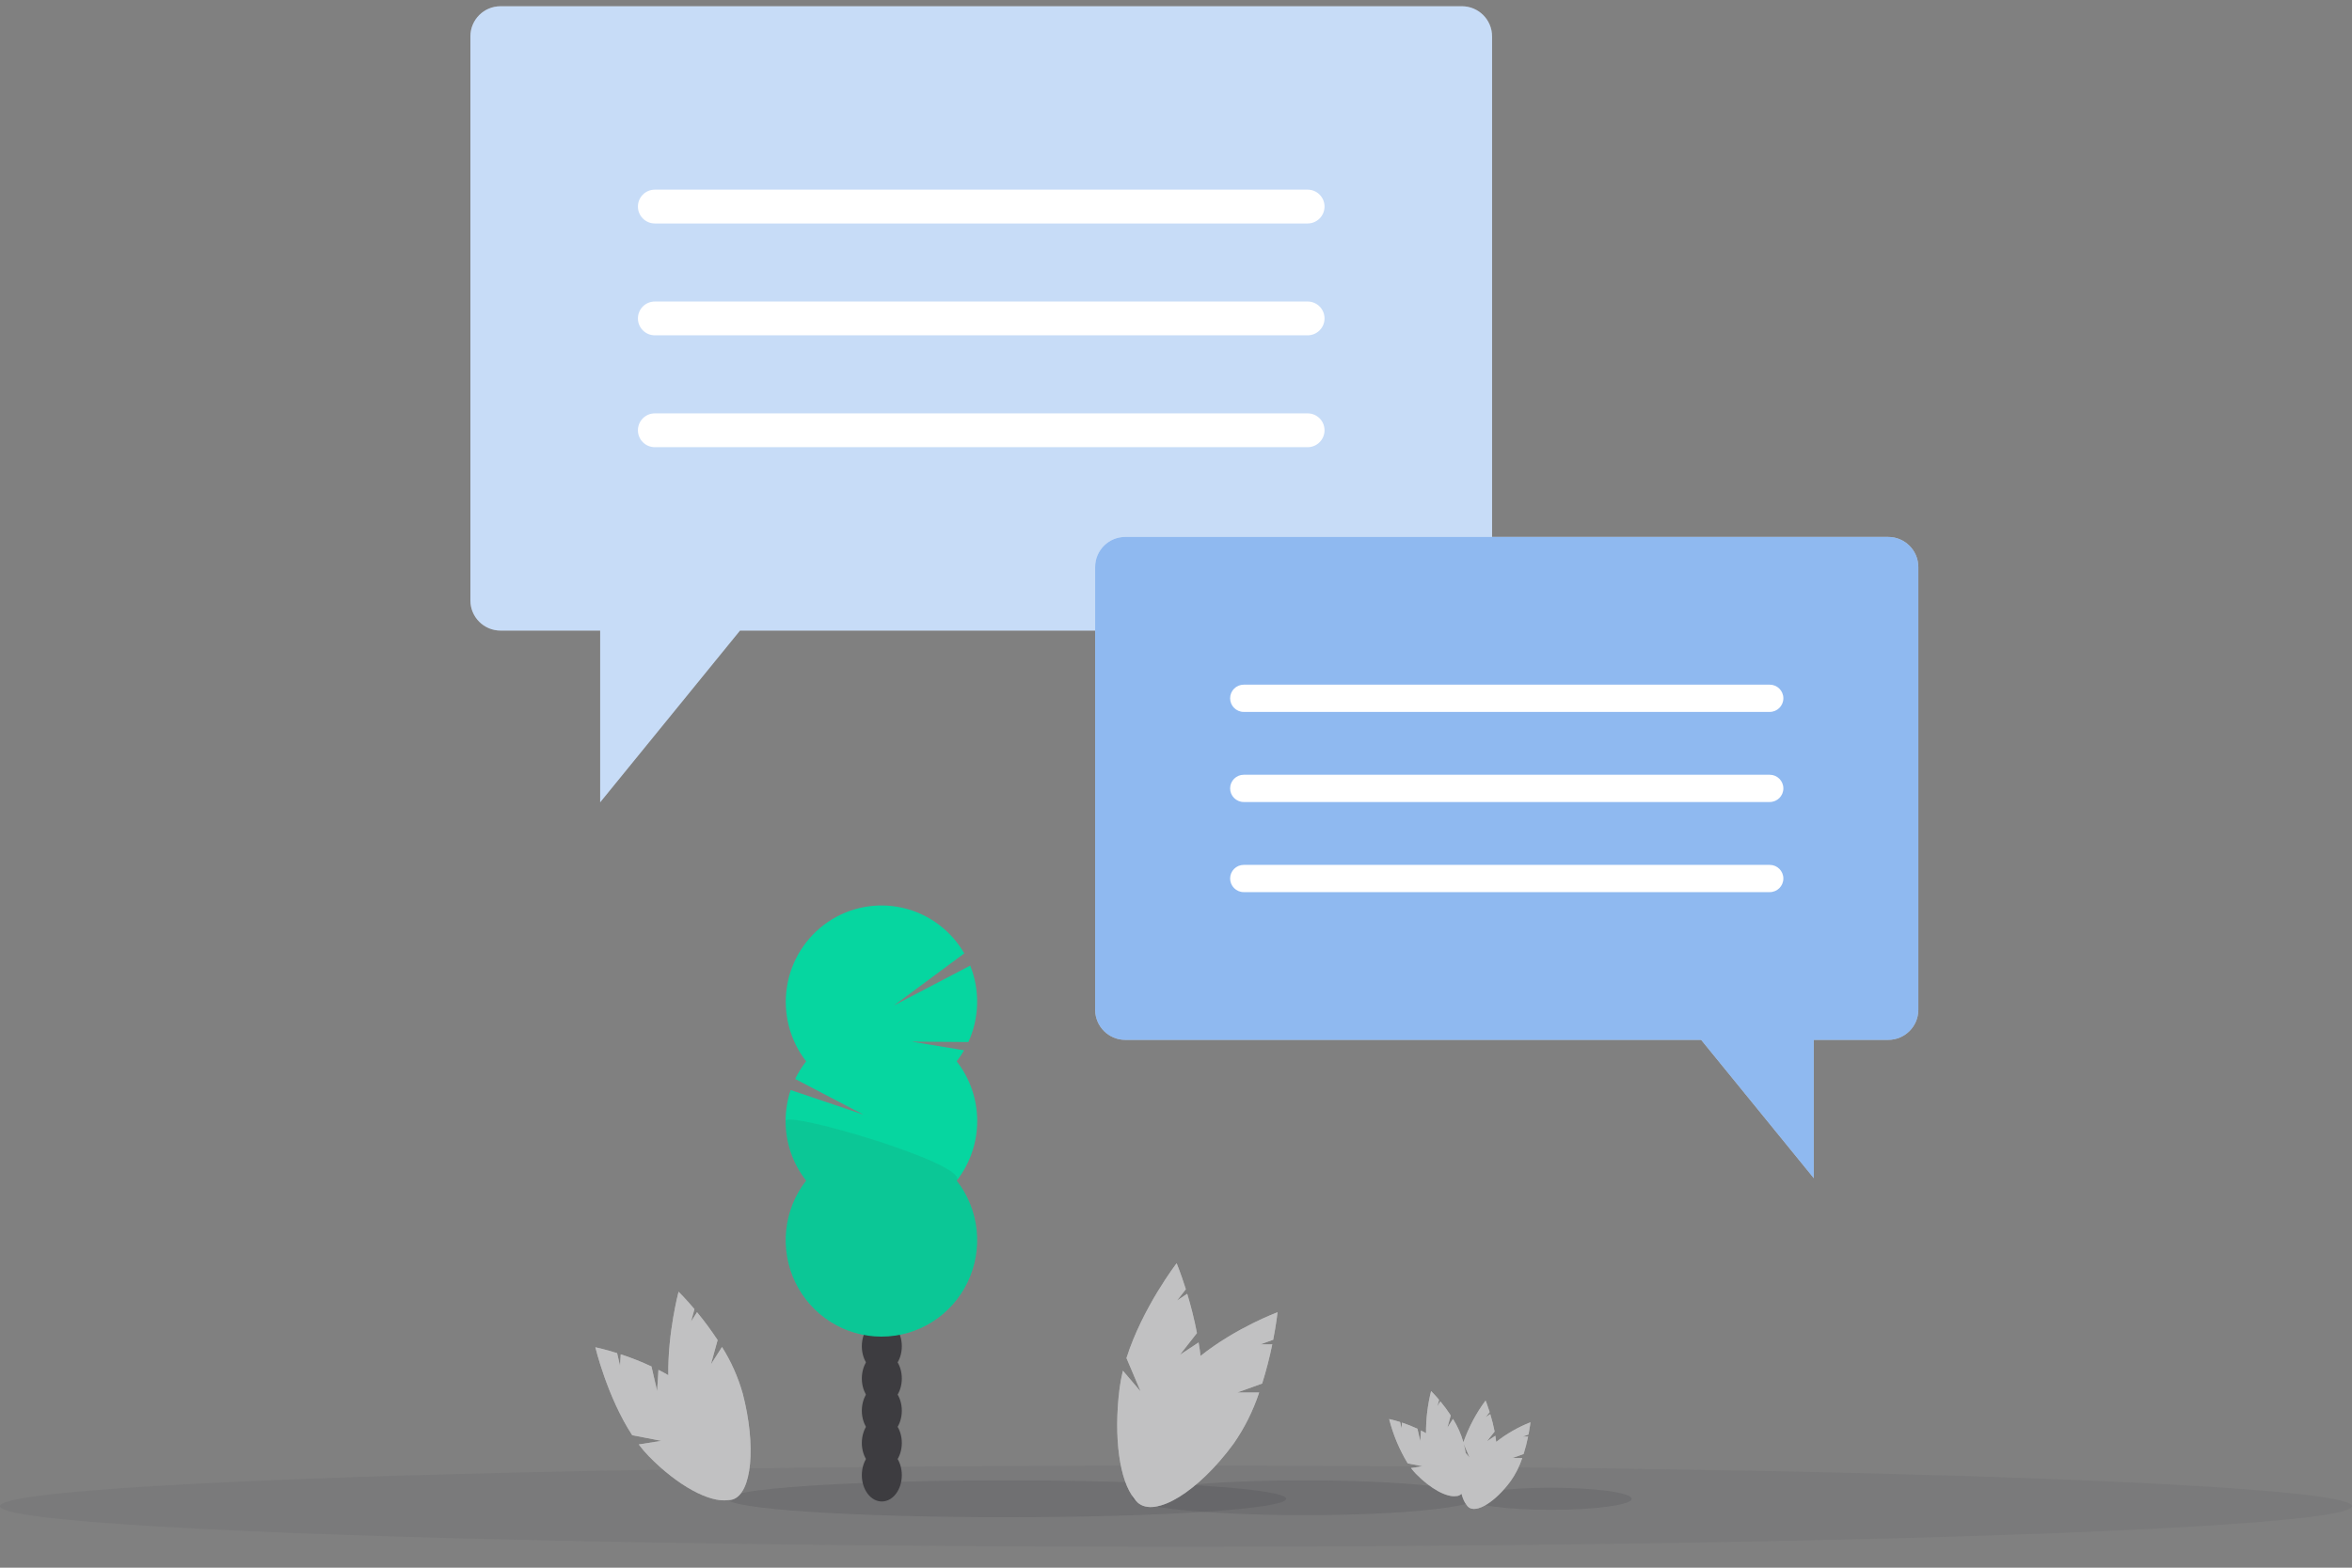 <svg width="234" height="156" viewBox="0 0 234 156" fill="none" xmlns="http://www.w3.org/2000/svg">
	<rect x="0" y="0" width="234" height="156" fill="#808080" stroke="none"/>
	<g clip-path="url(#clip0)">
		<ellipse cx="117" cy="149.878" rx="117" ry="4.034" fill="#3D3C40" fill-opacity="0.08" />
		<path d="M129.797 150.773C139.288 150.773 146.981 149.998 146.981 149.042C146.981 148.086 139.288 147.311 129.797 147.311C120.306 147.311 112.613 148.086 112.613 149.042C112.613 149.998 120.306 150.773 129.797 150.773Z" fill="#3D3C40" fill-opacity="0.16" />
		<path d="M100.181 150.978C115.528 150.978 127.969 150.157 127.969 149.144C127.969 148.131 115.528 147.311 100.181 147.311C84.835 147.311 72.394 148.131 72.394 149.144C72.394 150.157 84.835 150.978 100.181 150.978Z" fill="#3D3C40" fill-opacity="0.16" />
		<path fill-rule="evenodd" clip-rule="evenodd" d="M119.084 132.652L117.389 134.816L119.248 133.584C119.327 134.03 119.391 134.478 119.441 134.928C122.973 132.109 127.104 130.578 127.104 130.578C127.104 130.578 126.988 131.683 126.67 133.319L125.407 133.774L126.579 133.775C126.31 135.095 125.974 136.398 125.572 137.676L123.106 138.564L125.275 138.567C124.664 140.406 123.8 142.13 122.714 143.681C119.199 148.463 114.931 151.075 113.182 149.515C113.045 149.393 112.928 149.25 112.83 149.086C111.408 147.383 110.77 143.068 111.382 138.19C111.46 137.585 111.572 136.987 111.718 136.398L113.48 138.465L112.072 135.142C113.653 130.138 117.064 125.704 117.064 125.704C117.064 125.704 117.484 126.716 117.979 128.297L117.112 129.405L118.115 128.74C118.505 130.023 118.828 131.329 119.084 132.652Z" fill="white" />
		<path fill-rule="evenodd" clip-rule="evenodd" d="M119.084 132.652L117.389 134.816L119.248 133.584C119.327 134.03 119.391 134.478 119.441 134.928C122.973 132.109 127.104 130.578 127.104 130.578C127.104 130.578 126.988 131.683 126.67 133.319L125.407 133.774L126.579 133.775C126.31 135.095 125.974 136.398 125.572 137.676L123.106 138.564L125.275 138.567C124.664 140.406 123.8 142.13 122.714 143.681C119.199 148.463 114.931 151.075 113.182 149.515C113.045 149.393 112.928 149.25 112.83 149.086C111.408 147.383 110.77 143.068 111.382 138.19C111.46 137.585 111.572 136.987 111.718 136.398L113.48 138.465L112.072 135.142C113.653 130.138 117.064 125.704 117.064 125.704C117.064 125.704 117.484 126.716 117.979 128.297L117.112 129.405L118.115 128.74C118.505 130.023 118.828 131.329 119.084 132.652Z" fill="#3D3C40" fill-opacity="0.32" />
		<path d="M154.294 150.244C158.736 150.244 162.338 149.752 162.338 149.144C162.338 148.537 158.736 148.044 154.294 148.044C149.851 148.044 146.25 148.537 146.25 149.144C146.25 149.752 149.851 150.244 154.294 150.244Z" fill="#3D3C40" fill-opacity="0.16" />
		<path fill-rule="evenodd" clip-rule="evenodd" d="M144.336 140.849L144.001 142.065L144.555 141.195C145.007 141.908 145.357 142.693 145.593 143.522C146.125 142.017 146.87 140.613 147.8 139.363C147.8 139.363 147.986 139.814 148.207 140.517L147.821 141.01L148.267 140.714C148.44 141.284 148.584 141.865 148.698 142.453L147.944 143.416L148.771 142.868C148.807 143.071 148.836 143.276 148.858 143.481C149.906 142.661 151.052 142.005 152.264 141.531C152.264 141.531 152.213 142.023 152.072 142.75L151.51 142.952L152.031 142.953C151.912 143.54 151.762 144.119 151.583 144.688L150.486 145.083L151.451 145.084C151.179 145.902 150.795 146.669 150.312 147.359C148.749 149.486 146.851 150.647 146.073 149.953C146.012 149.899 145.959 149.835 145.916 149.762C145.704 149.508 145.532 149.125 145.406 148.646C145.312 148.738 145.208 148.805 145.092 148.841C145.017 148.865 144.94 148.875 144.86 148.873C143.934 149.009 142.344 148.164 140.887 146.674C140.707 146.489 140.538 146.291 140.38 146.083L141.514 145.903L140.055 145.62C139.23 144.268 138.606 142.779 138.206 141.21C138.206 141.21 138.648 141.299 139.298 141.504L139.443 142.135L139.479 141.562C140.002 141.733 140.517 141.936 141.02 142.171L141.303 143.403L141.37 142.343C141.542 142.427 141.71 142.518 141.876 142.616C141.867 141.201 142.036 139.79 142.379 138.424C142.379 138.424 142.715 138.752 143.175 139.297L143.004 139.92L143.303 139.45C143.671 139.894 144.016 140.362 144.336 140.849ZM145.825 144.593C145.775 144.301 145.712 144.002 145.637 143.699L146.206 145.039L145.825 144.593Z" fill="white" />
		<path fill-rule="evenodd" clip-rule="evenodd" d="M144.336 140.849L144.001 142.065L144.555 141.195C145.007 141.908 145.357 142.693 145.593 143.522C146.125 142.017 146.87 140.613 147.8 139.363C147.8 139.363 147.986 139.814 148.207 140.517L147.821 141.01L148.267 140.714C148.44 141.284 148.584 141.865 148.698 142.453L147.944 143.416L148.771 142.868C148.807 143.071 148.836 143.276 148.858 143.481C149.906 142.661 151.052 142.005 152.264 141.531C152.264 141.531 152.213 142.023 152.072 142.75L151.51 142.952L152.031 142.953C151.912 143.54 151.762 144.119 151.583 144.688L150.486 145.083L151.451 145.084C151.179 145.902 150.795 146.669 150.312 147.359C148.749 149.486 146.851 150.647 146.073 149.953C146.012 149.899 145.959 149.835 145.916 149.762C145.704 149.508 145.532 149.125 145.406 148.646C145.312 148.738 145.208 148.805 145.092 148.841C145.017 148.865 144.94 148.875 144.86 148.873C143.934 149.009 142.344 148.164 140.887 146.674C140.707 146.489 140.538 146.291 140.38 146.083L141.514 145.903L140.055 145.62C139.23 144.268 138.606 142.779 138.206 141.21C138.206 141.21 138.648 141.299 139.298 141.504L139.443 142.135L139.479 141.562C140.002 141.733 140.517 141.936 141.02 142.171L141.303 143.403L141.37 142.343C141.542 142.427 141.71 142.518 141.876 142.616C141.867 141.201 142.036 139.79 142.379 138.424C142.379 138.424 142.715 138.752 143.175 139.297L143.004 139.92L143.303 139.45C143.671 139.894 144.016 140.362 144.336 140.849ZM145.825 144.593C145.775 144.301 145.712 144.002 145.637 143.699L146.206 145.039L145.825 144.593Z" fill="#3D3C40" fill-opacity="0.32" />
		<path d="M148.444 3.622C148.444 1.965 147.101 0.622 145.444 0.622H49.8C48.143 0.622 46.8 1.965 46.8 3.622V59.749C46.8 61.406 48.143 62.749 49.8 62.749H59.711V79.834L73.62 62.749H145.444C147.101 62.749 148.444 61.406 148.444 59.749V3.622Z" fill="white" />
		<path opacity="0.24" d="M148.444 3.622C148.444 1.965 147.101 0.622 145.444 0.622H49.8C48.143 0.622 46.8 1.965 46.8 3.622V59.749C46.8 61.406 48.143 62.749 49.8 62.749H59.711V79.834L73.62 62.749H145.444C147.101 62.749 148.444 61.406 148.444 59.749V3.622Z" fill="#166DE0" />
		<path d="M130.095 18.872H65.15C64.22 18.872 63.467 19.625 63.467 20.554C63.467 21.483 64.22 22.237 65.15 22.237H130.095C131.024 22.237 131.777 21.483 131.777 20.554C131.777 19.625 131.024 18.872 130.095 18.872Z" fill="white" />
		<path d="M130.095 30.003H65.15C64.22 30.003 63.467 30.756 63.467 31.686C63.467 32.615 64.22 33.368 65.15 33.368H130.095C131.024 33.368 131.777 32.615 131.777 31.686C131.777 30.756 131.024 30.003 130.095 30.003Z" fill="white" />
		<path d="M130.095 41.134H65.15C64.22 41.134 63.467 41.887 63.467 42.816C63.467 43.746 64.22 44.499 65.15 44.499H130.095C131.024 44.499 131.777 43.746 131.777 42.816C131.777 41.887 131.024 41.134 130.095 41.134Z" fill="white" />
		<path d="M108.956 56.43C108.956 54.773 110.299 53.43 111.956 53.43H187.856C189.513 53.43 190.856 54.773 190.856 56.43V100.477C190.856 102.134 189.513 103.477 187.856 103.477H180.453V117.239L169.246 103.477H111.956C110.299 103.477 108.956 102.134 108.956 100.477V56.43Z" fill="white" />
		<path opacity="0.48" d="M108.956 56.43C108.956 54.773 110.299 53.43 111.956 53.43H187.856C189.513 53.43 190.856 54.773 190.856 56.43V100.477C190.856 102.134 189.513 103.477 187.856 103.477H180.453V117.239L169.246 103.477H111.956C110.299 103.477 108.956 102.134 108.956 100.477V56.43Z" fill="#166DE0" />
		<path d="M123.741 68.131H176.071C176.82 68.131 177.427 68.738 177.427 69.486C177.427 70.235 176.82 70.842 176.071 70.842H123.741C122.992 70.842 122.385 70.235 122.385 69.486C122.385 68.738 122.992 68.131 123.741 68.131Z" fill="white" />
		<path d="M123.741 77.098H176.071C176.82 77.098 177.427 77.704 177.427 78.453C177.427 79.202 176.82 79.808 176.071 79.808H123.741C122.992 79.808 122.385 79.202 122.385 78.453C122.385 77.704 122.992 77.098 123.741 77.098Z" fill="white" />
		<path d="M123.741 86.064H176.071C176.82 86.064 177.427 86.671 177.427 87.42C177.427 88.168 176.82 88.775 176.071 88.775H123.741C122.992 88.775 122.385 88.168 122.385 87.42C122.385 86.671 122.992 86.064 123.741 86.064Z" fill="white" />
		<path d="M87.732 149.412C88.831 149.412 89.722 148.238 89.722 146.79C89.722 145.341 88.831 144.167 87.732 144.167C86.633 144.167 85.743 145.341 85.743 146.79C85.743 148.238 86.633 149.412 87.732 149.412Z" fill="#3D3C40" />
		<path d="M87.732 146.208C88.831 146.208 89.722 145.034 89.722 143.586C89.722 142.138 88.831 140.963 87.732 140.963C86.633 140.963 85.743 142.138 85.743 143.586C85.743 145.034 86.633 146.208 87.732 146.208Z" fill="#3D3C40" />
		<path d="M87.732 143C88.831 143 89.722 141.826 89.722 140.377C89.722 138.929 88.831 137.755 87.732 137.755C86.633 137.755 85.743 138.929 85.743 140.377C85.743 141.826 86.633 143 87.732 143Z" fill="#3D3C40" />
		<path d="M87.732 139.796C88.831 139.796 89.722 138.622 89.722 137.173C89.722 135.725 88.831 134.551 87.732 134.551C86.633 134.551 85.743 135.725 85.743 137.173C85.743 138.622 86.633 139.796 87.732 139.796Z" fill="#3D3C40" />
		<path d="M87.732 136.587C88.831 136.587 89.722 135.413 89.722 133.965C89.722 132.516 88.831 131.342 87.732 131.342C86.633 131.342 85.743 132.516 85.743 133.965C85.743 135.413 86.633 136.587 87.732 136.587Z" fill="#3D3C40" />
		<path d="M87.732 133.384C88.831 133.384 89.722 132.21 89.722 130.761C89.722 129.313 88.831 128.139 87.732 128.139C86.633 128.139 85.743 129.313 85.743 130.761C85.743 132.21 86.633 133.384 87.732 133.384Z" fill="#3D3C40" />
		<path d="M87.732 130.175C88.831 130.175 89.722 129.001 89.722 127.552C89.722 126.104 88.831 124.93 87.732 124.93C86.633 124.93 85.743 126.104 85.743 127.552C85.743 129.001 86.633 130.175 87.732 130.175Z" fill="#3D3C40" />
		<path d="M95.178 105.612C95.45 105.264 95.697 104.897 95.919 104.514L90.691 103.651L96.342 103.693C96.885 102.505 97.181 101.217 97.213 99.909C97.244 98.602 97.011 97.301 96.527 96.087L88.939 100.053L95.935 94.871C95.278 93.734 94.396 92.746 93.344 91.966C92.292 91.187 91.092 90.634 89.818 90.342C88.545 90.05 87.226 90.024 85.942 90.267C84.659 90.51 83.439 91.016 82.358 91.754C81.277 92.493 80.358 93.447 79.658 94.557C78.959 95.668 78.493 96.912 78.291 98.212C78.089 99.511 78.154 100.839 78.483 102.112C78.812 103.385 79.397 104.577 80.202 105.612C79.778 106.156 79.413 106.744 79.112 107.366L85.901 110.916L78.662 108.469C78.33 109.462 78.16 110.503 78.16 111.55C78.156 113.704 78.876 115.795 80.202 117.483C79.098 118.899 78.412 120.598 78.222 122.388C78.031 124.178 78.345 125.986 79.126 127.605C79.907 129.224 81.125 130.589 82.64 131.544C84.155 132.498 85.906 133.005 87.693 133.005C89.48 133.005 91.231 132.498 92.746 131.544C94.26 130.589 95.478 129.224 96.259 127.605C97.041 125.986 97.354 124.178 97.164 122.388C96.973 120.598 96.287 118.899 95.183 117.483C96.505 115.791 97.223 113.7 97.222 111.547C97.221 109.394 96.501 107.303 95.178 105.612Z" fill="#06D6A0" />
		<path opacity="0.1" d="M78.16 111.545C78.156 113.698 78.876 115.789 80.202 117.478C79.098 118.893 78.412 120.593 78.222 122.383C78.031 124.173 78.345 125.981 79.126 127.6C79.907 129.218 81.125 130.583 82.64 131.538C84.155 132.493 85.906 133 87.693 133C89.48 133 91.231 132.493 92.746 131.538C94.26 130.583 95.478 129.218 96.259 127.6C97.041 125.981 97.354 124.173 97.164 122.383C96.974 120.593 96.287 118.893 95.183 117.478C96.459 115.847 78.16 110.468 78.16 111.545Z" fill="#3D3C40" />
		<path fill-rule="evenodd" clip-rule="evenodd" d="M71.396 133.35L70.73 135.764L71.83 134.038C72.728 135.455 73.423 137.016 73.892 138.665C75.251 143.886 74.806 148.607 72.896 149.21C72.747 149.257 72.593 149.278 72.436 149.273C70.598 149.543 67.443 147.867 64.552 144.91C64.194 144.543 63.858 144.15 63.546 143.736L65.794 143.379L62.9 142.819C60.416 139.026 59.231 134.066 59.231 134.066C59.231 134.066 60.108 134.244 61.397 134.65L61.685 135.902L61.756 134.765C62.795 135.104 63.816 135.508 64.814 135.974L65.377 138.419L65.509 136.315C65.841 136.478 66.168 136.654 66.489 136.842C66.427 132.602 67.512 128.538 67.512 128.538C67.512 128.538 68.179 129.19 69.092 130.271L68.751 131.506L69.345 130.574C70.076 131.456 70.76 132.383 71.396 133.35Z" fill="white" />
		<path fill-rule="evenodd" clip-rule="evenodd" d="M71.396 133.35L70.73 135.764L71.83 134.038C72.728 135.455 73.423 137.016 73.892 138.665C75.251 143.886 74.806 148.607 72.896 149.21C72.747 149.257 72.593 149.278 72.436 149.273C70.598 149.543 67.443 147.867 64.552 144.91C64.194 144.543 63.858 144.15 63.546 143.736L65.794 143.379L62.9 142.819C60.416 139.026 59.231 134.066 59.231 134.066C59.231 134.066 60.108 134.244 61.397 134.65L61.685 135.902L61.756 134.765C62.795 135.104 63.816 135.508 64.814 135.974L65.377 138.419L65.509 136.315C65.841 136.478 66.168 136.654 66.489 136.842C66.427 132.602 67.512 128.538 67.512 128.538C67.512 128.538 68.179 129.19 69.092 130.271L68.751 131.506L69.345 130.574C70.076 131.456 70.76 132.383 71.396 133.35Z" fill="#3D3C40" fill-opacity="0.32" />
	</g>
	<defs>
		<clipPath id="clip0">
			<rect width="234" height="154.757" fill="white" transform="translate(0 0.622)" />
		</clipPath>
	</defs>
</svg>

